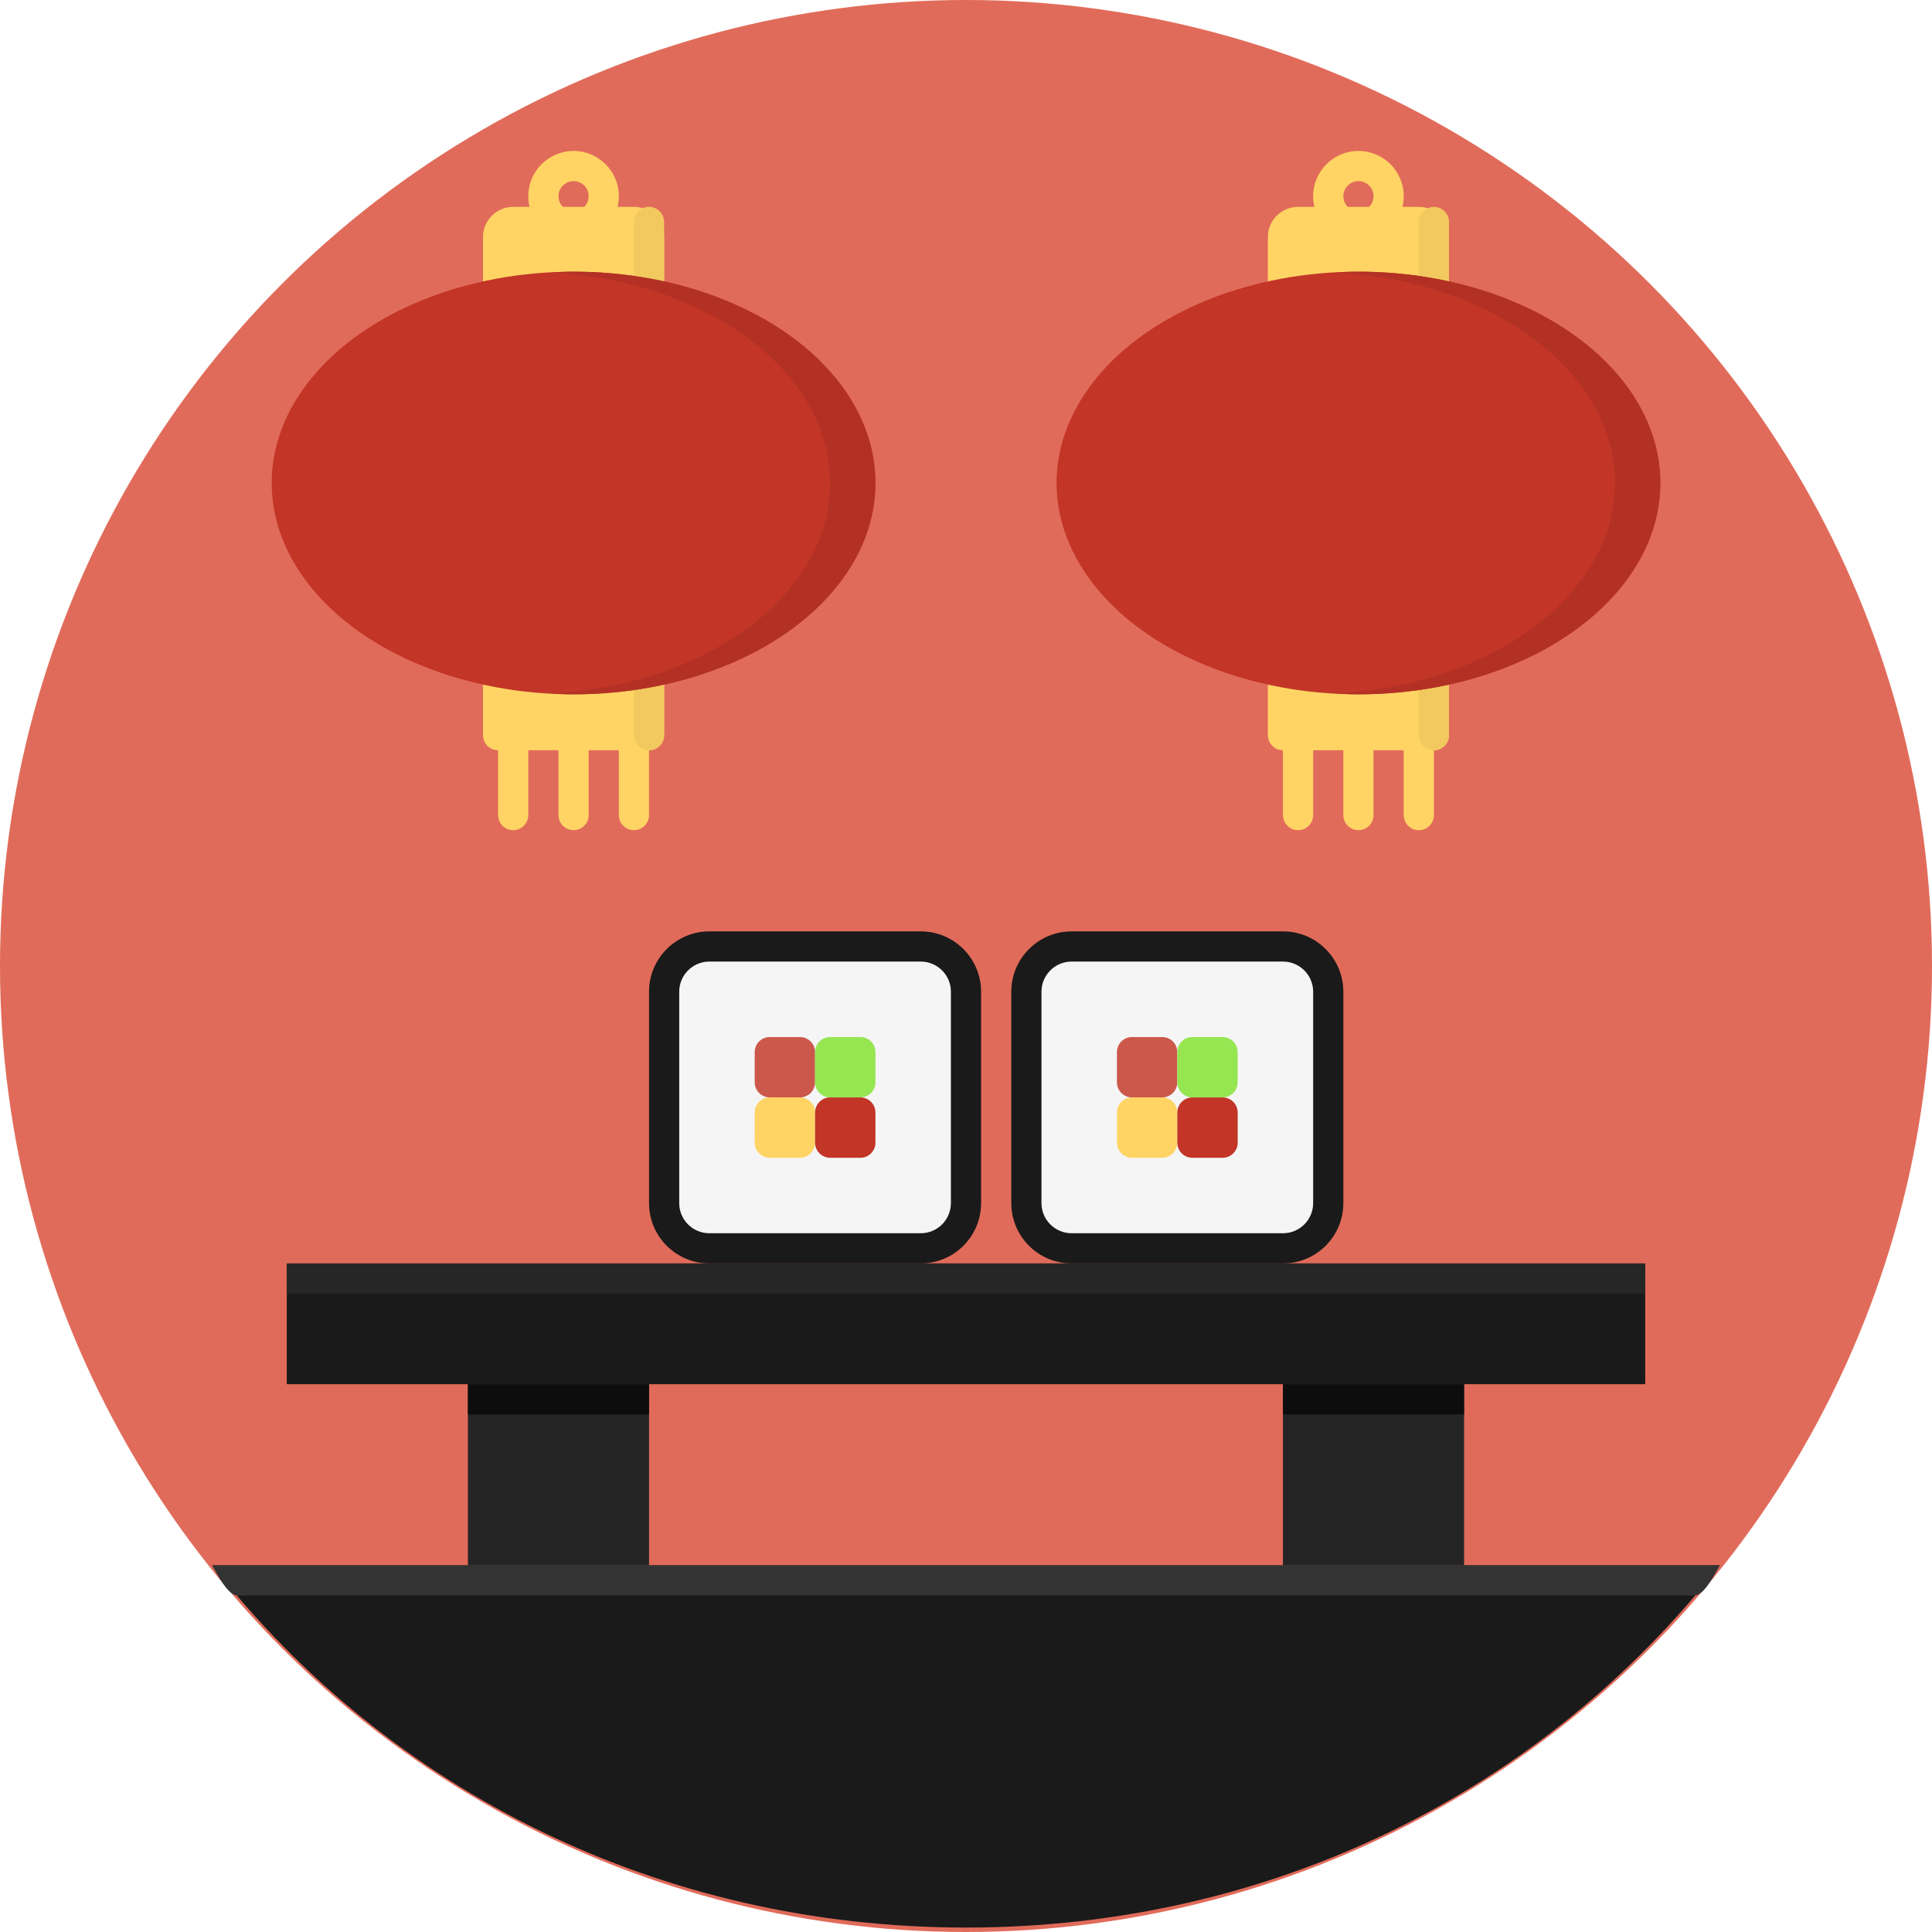 <?xml version="1.0" encoding="iso-8859-1"?>
<!-- Generator: Adobe Illustrator 17.0.0, SVG Export Plug-In . SVG Version: 6.00 Build 0)  -->
<!DOCTYPE svg PUBLIC "-//W3C//DTD SVG 1.1//EN" "http://www.w3.org/Graphics/SVG/1.1/DTD/svg11.dtd">
<svg version="1.1" xmlns="http://www.w3.org/2000/svg" xmlns:xlink="http://www.w3.org/1999/xlink" x="0px" y="0px" width="128px"
	 height="128px" viewBox="0 0 128 128" style="enable-background:new 0 0 128 128;" xml:space="preserve">
<g id="Layer_1">
</g>
<g id="Layer_2">
	<g>
		<circle style="fill:#E16B5A;" cx="64" cy="64" r="64"/>
		<rect x="31" y="91.706" style="fill:#242424;" width="12" height="12"/>
		<rect x="31" y="91.706" style="fill:#0D0D0D;" width="12" height="2"/>
		<rect x="85" y="91.706" style="fill:#242424;" width="12" height="12"/>
		<rect x="85" y="91.706" style="fill:#0D0D0D;" width="12" height="2"/>
		<rect x="19" y="83.706" style="fill:#1A1A1A;" width="90" height="8"/>
		<rect x="19" y="83.706" style="fill:#262626;" width="90" height="2"/>
		<g>
			<path style="fill:#F5F5F5;" d="M64,79.706c0,1.657-1.343,3-3,3H47c-1.657,0-3-1.343-3-3v-14c0-1.657,1.343-3,3-3h14
				c1.657,0,3,1.343,3,3V79.706z"/>
			<path style="fill:#1A1A1A;" d="M65,79.706c0,2.209-1.791,4-4,4H47c-2.209,0-4-1.791-4-4v-14c0-2.209,1.791-4,4-4h14
				c2.209,0,4,1.791,4,4V79.706z M63,65.706c0-1.105-0.895-2-2-2H47c-1.105,0-2,0.895-2,2v14c0,1.105,0.895,2,2,2h14
				c1.105,0,2-0.895,2-2V65.706z"/>
			<path style="fill:#CC584C;" d="M54,71.706c0,0.552-0.448,1-1,1h-2c-0.552,0-1-0.448-1-1v-2c0-0.552,0.448-1,1-1h2
				c0.552,0,1,0.448,1,1V71.706z"/>
			<path style="fill:#96E652;" d="M58,71.706c0,0.552-0.448,1-1,1h-2c-0.552,0-1-0.448-1-1v-2c0-0.552,0.448-1,1-1h2
				c0.552,0,1,0.448,1,1V71.706z"/>
			<path style="fill:#FFD464;" d="M54,75.706c0,0.552-0.448,1-1,1h-2c-0.552,0-1-0.448-1-1v-2c0-0.552,0.448-1,1-1h2
				c0.552,0,1,0.448,1,1V75.706z"/>
			<path style="fill:#C23527;" d="M58,75.706c0,0.552-0.448,1-1,1h-2c-0.552,0-1-0.448-1-1v-2c0-0.552,0.448-1,1-1h2
				c0.552,0,1,0.448,1,1V75.706z"/>
		</g>
		<g>
			<path style="fill:#F5F5F5;" d="M88,79.706c0,1.657-1.343,3-3,3H71c-1.657,0-3-1.343-3-3v-14c0-1.657,1.343-3,3-3h14
				c1.657,0,3,1.343,3,3V79.706z"/>
			<path style="fill:#1A1A1A;" d="M89,79.706c0,2.209-1.791,4-4,4H71c-2.209,0-4-1.791-4-4v-14c0-2.209,1.791-4,4-4h14
				c2.209,0,4,1.791,4,4V79.706z M87,65.706c0-1.105-0.895-2-2-2H71c-1.105,0-2,0.895-2,2v14c0,1.105,0.895,2,2,2h14
				c1.105,0,2-0.895,2-2V65.706z"/>
			<path style="fill:#CC584C;" d="M78,71.706c0,0.552-0.448,1-1,1h-2c-0.552,0-1-0.448-1-1v-2c0-0.552,0.448-1,1-1h2
				c0.552,0,1,0.448,1,1V71.706z"/>
			<path style="fill:#96E652;" d="M82,71.706c0,0.552-0.448,1-1,1h-2c-0.552,0-1-0.448-1-1v-2c0-0.552,0.448-1,1-1h2
				c0.552,0,1,0.448,1,1V71.706z"/>
			<path style="fill:#FFD464;" d="M78,75.706c0,0.552-0.448,1-1,1h-2c-0.552,0-1-0.448-1-1v-2c0-0.552,0.448-1,1-1h2
				c0.552,0,1,0.448,1,1V75.706z"/>
			<path style="fill:#C23527;" d="M82,75.706c0,0.552-0.448,1-1,1h-2c-0.552,0-1-0.448-1-1v-2c0-0.552,0.448-1,1-1h2
				c0.552,0,1,0.448,1,1V75.706z"/>
		</g>
		<path style="fill:#1A1A1A;" d="M14.057,103.706c11.729,15,29.737,24,49.943,24c20.206,0,38.214-9,49.943-24H14.057z"/>
		<path style="fill:#333333;" d="M112.248,105.706c0.574,0,1.148-1,1.695-2H14.057c0.547,1,1.121,2,1.695,2H112.248z"/>
		<g>
			<g>
				<path style="fill:#FFD464;" d="M86,55c-0.553,0-1-0.447-1-1v-5c0-0.553,0.447-1,1-1c0.553,0,1,0.447,1,1v5
					C87,54.553,86.553,55,86,55z"/>
				<path style="fill:#FFD464;" d="M90,55c-0.553,0-1-0.447-1-1v-5c0-0.553,0.447-1,1-1c0.553,0,1,0.447,1,1v5
					C91,54.553,90.553,55,90,55z"/>
				<path style="fill:#FFD464;" d="M94,55c-0.553,0-1-0.447-1-1v-5c0-0.553,0.447-1,1-1c0.553,0,1,0.447,1,1v5
					C95,54.553,94.553,55,94,55z"/>
				<path style="fill:#FFD464;" d="M96,18.706c0,1.105-0.895,2-2,2h-8c-1.105,0-2-0.895-2-2v-3c0-1.105,0.895-2,2-2h8
					c1.105,0,2,0.895,2,2V18.706z"/>
				<path style="fill:#F2C95F;" d="M96,14.706c0-0.552-0.448-1-1-1l0,0c-0.552,0-1,0.448-1,1v5c0,0.552,0.448,1,1,1l0,0
					c0.552,0,1-0.448,1-1V14.706z"/>
				<path style="fill:#FFD464;" d="M96,48.706c0,0.552-0.448,1-1,1H85c-0.552,0-1-0.448-1-1v-5c0-0.552,0.448-1,1-1h10
					c0.552,0,1,0.448,1,1V48.706z"/>
				<path style="fill:#F2C95F;" d="M96,43.706c0-0.552-0.448-1-1-1l0,0c-0.552,0-1,0.448-1,1v5c0,0.552,0.448,1,1,1l0,0
					c0.552,0,1-0.448,1-1V43.706z"/>
				<ellipse style="fill:#C23527;" cx="90" cy="32" rx="20" ry="14"/>
				<path style="fill:#B33124;" d="M90,18c-0.507,0-1.003,0.027-1.5,0.053C98.843,18.592,107,24.622,107,32
					s-8.157,13.408-18.5,13.947C88.997,45.973,89.493,46,90,46c11.046,0,20-6.268,20-14S101.046,18,90,18z"/>
				<path style="fill:#FFD464;" d="M90,16c-1.654,0-3-1.346-3-3s1.346-3,3-3c1.654,0,3,1.346,3,3S91.654,16,90,16z M90,12
					c-0.552,0-1,0.448-1,1s0.448,1,1,1c0.552,0,1-0.448,1-1S90.552,12,90,12z"/>
			</g>
			<g>
				<path style="fill:#FFD464;" d="M34,55c-0.553,0-1-0.447-1-1v-5c0-0.553,0.447-1,1-1c0.553,0,1,0.447,1,1v5
					C35,54.553,34.553,55,34,55z"/>
				<path style="fill:#FFD464;" d="M38,55c-0.553,0-1-0.447-1-1v-5c0-0.553,0.447-1,1-1c0.553,0,1,0.447,1,1v5
					C39,54.553,38.553,55,38,55z"/>
				<path style="fill:#FFD464;" d="M42,55c-0.553,0-1-0.447-1-1v-5c0-0.553,0.447-1,1-1c0.553,0,1,0.447,1,1v5
					C43,54.553,42.553,55,42,55z"/>
				<path style="fill:#FFD464;" d="M44,18.706c0,1.105-0.895,2-2,2h-8c-1.105,0-2-0.895-2-2v-3c0-1.105,0.895-2,2-2h8
					c1.105,0,2,0.895,2,2V18.706z"/>
				<path style="fill:#F2C95F;" d="M44,14.706c0-0.552-0.448-1-1-1l0,0c-0.552,0-1,0.448-1,1v5c0,0.552,0.448,1,1,1l0,0
					c0.552,0,1-0.448,1-1V14.706z"/>
				<path style="fill:#FFD464;" d="M44,48.706c0,0.552-0.448,1-1,1H33c-0.552,0-1-0.448-1-1v-5c0-0.552,0.448-1,1-1h10
					c0.552,0,1,0.448,1,1V48.706z"/>
				<path style="fill:#F2C95F;" d="M44,43.706c0-0.552-0.448-1-1-1l0,0c-0.552,0-1,0.448-1,1v5c0,0.552,0.448,1,1,1l0,0
					c0.552,0,1-0.448,1-1V43.706z"/>
				<ellipse style="fill:#C23527;" cx="38" cy="32" rx="20" ry="14"/>
				<path style="fill:#B33124;" d="M38,18c-0.507,0-1.003,0.027-1.5,0.053C46.843,18.592,55,24.622,55,32s-8.157,13.408-18.5,13.947
					C36.997,45.973,37.493,46,38,46c11.046,0,20-6.268,20-14S49.046,18,38,18z"/>
				<path style="fill:#FFD464;" d="M38,16c-1.654,0-3-1.346-3-3s1.346-3,3-3c1.654,0,3,1.346,3,3S39.654,16,38,16z M38,12
					c-0.552,0-1,0.448-1,1s0.448,1,1,1c0.552,0,1-0.448,1-1S38.552,12,38,12z"/>
			</g>
		</g>
	</g>
</g>
</svg>
